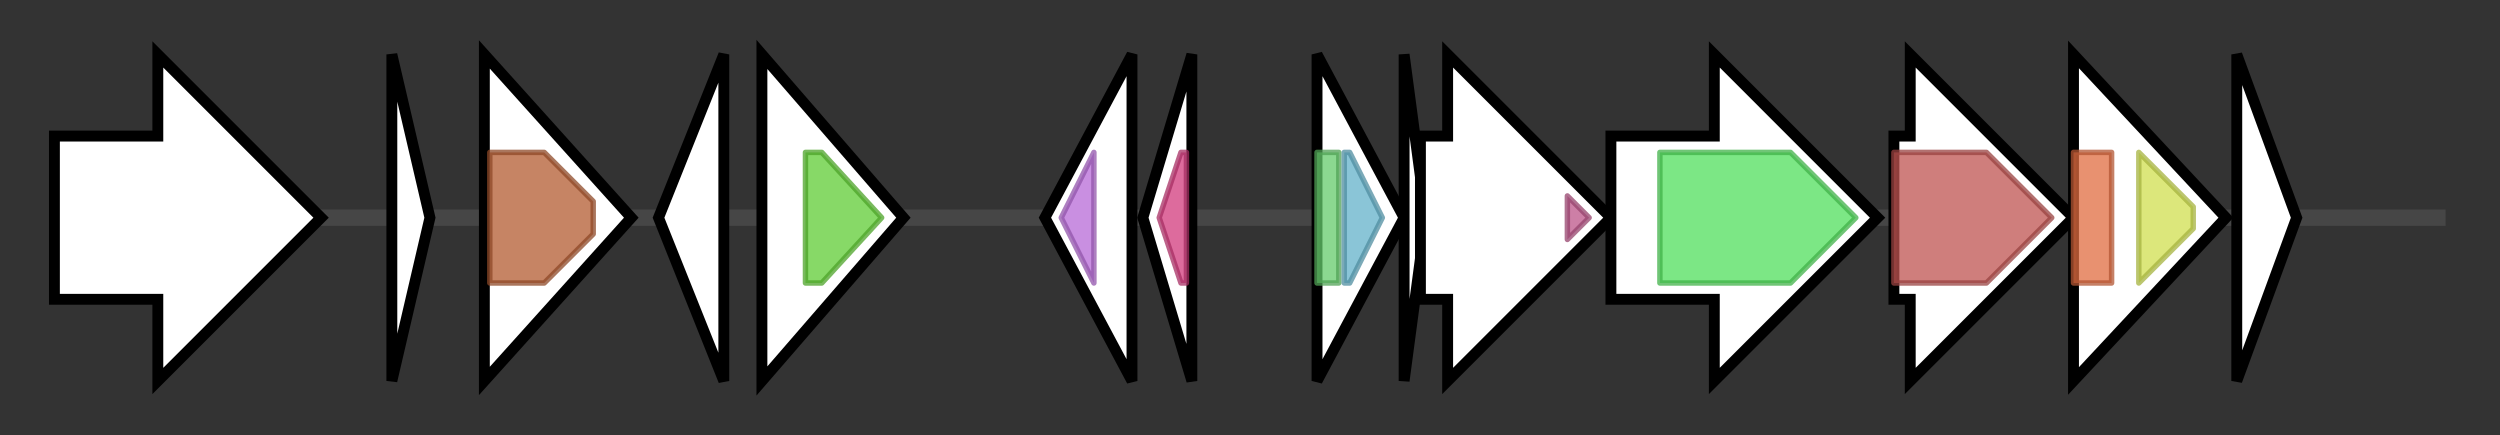 <svg version="1.1" baseProfile="full" xmlns="http://www.w3.org/2000/svg" width="459.367" height="80">
	<rect width="100%" height="100%" fill="#333333" stroke="none"/>
	<g>
		<line x1="10" y1="40.0" x2="449.367" y2="40.0" style="stroke:rgb(70,70,70); stroke-width:3 "/>
		<g>
			<title> (ctg4_1)</title>
			<polygon class=" (ctg4_1)" points="10,25 29,25 29,10 59,40 29,70 29,55 10,55" fill="rgb(255,255,255)" fill-opacity="1.0" stroke="rgb(0,0,0)" stroke-width="2"  />
		</g>
		<g>
			<title> (ctg4_2)</title>
			<polygon class=" (ctg4_2)" points="72,10 79,40 72,70" fill="rgb(255,255,255)" fill-opacity="1.0" stroke="rgb(0,0,0)" stroke-width="2"  />
		</g>
		<g>
			<title> (ctg4_3)</title>
			<polygon class=" (ctg4_3)" points="89,10 116,40 89,70" fill="rgb(255,255,255)" fill-opacity="1.0" stroke="rgb(0,0,0)" stroke-width="2"  />
			<g>
				<title>SQS_PSY (PF00494)
"Squalene/phytoene synthase"</title>
				<polygon class="PF00494" points="90,28 100,28 109,37 109,43 100,52 90,52" stroke-linejoin="round" width="19" height="24" fill="rgb(178,91,49)" stroke="rgb(142,72,39)" stroke-width="1" opacity="0.75" />
			</g>
		</g>
		<g>
			<title> (ctg4_4)</title>
			<polygon class=" (ctg4_4)" points="121,40 133,10 133,70" fill="rgb(255,255,255)" fill-opacity="1.0" stroke="rgb(0,0,0)" stroke-width="2"  />
		</g>
		<g>
			<title> (ctg4_5)</title>
			<polygon class=" (ctg4_5)" points="140,10 166,40 140,70" fill="rgb(255,255,255)" fill-opacity="1.0" stroke="rgb(0,0,0)" stroke-width="2"  />
			<g>
				<title>Methyltransf_21 (PF05050)
"Methyltransferase FkbM domain"</title>
				<polygon class="PF05050" points="148,28 151,28 162,40 151,52 148,52" stroke-linejoin="round" width="16" height="24" fill="rgb(95,204,52)" stroke="rgb(76,163,41)" stroke-width="1" opacity="0.75" />
			</g>
		</g>
		<g>
			<title> (ctg4_6)</title>
			<polygon class=" (ctg4_6)" points="192,40 208,10 208,70" fill="rgb(255,255,255)" fill-opacity="1.0" stroke="rgb(0,0,0)" stroke-width="2"  />
			<g>
				<title>Cytochrom_B_C (PF00032)
"Cytochrome b(C-terminal)/b6/petD"</title>
				<polygon class="PF00032" points="195,40 201,28 201,28 201,52 201,52" stroke-linejoin="round" width="9" height="24" fill="rgb(183,105,214)" stroke="rgb(146,84,171)" stroke-width="1" opacity="0.75" />
			</g>
		</g>
		<g>
			<title> (ctg4_7)</title>
			<polygon class=" (ctg4_7)" points="210,40 219,10 219,70" fill="rgb(255,255,255)" fill-opacity="1.0" stroke="rgb(0,0,0)" stroke-width="2"  />
			<g>
				<title>Cytochrome_B (PF00033)
"Cytochrome b/b6/petB"</title>
				<polygon class="PF00033" points="213,40 217,28 218,28 218,52 217,52" stroke-linejoin="round" width="8" height="24" fill="rgb(209,58,124)" stroke="rgb(167,46,99)" stroke-width="1" opacity="0.75" />
			</g>
		</g>
		<g>
			<title> (ctg4_8)</title>
			<polygon class=" (ctg4_8)" points="242,10 258,40 242,70" fill="rgb(255,255,255)" fill-opacity="1.0" stroke="rgb(0,0,0)" stroke-width="2"  />
			<g>
				<title>MerR_1 (PF13411)
"MerR HTH family regulatory protein"</title>
				<rect class="PF13411" x="242" y="28" stroke-linejoin="round" width="4" height="24" fill="rgb(100,202,107)" stroke="rgb(80,161,85)" stroke-width="1" opacity="0.75" />
			</g>
			<g>
				<title>Resolvase (PF00239)
"Resolvase, N terminal domain"</title>
				<polygon class="PF00239" points="247,28 248,28 254,40 248,52 247,52" stroke-linejoin="round" width="10" height="24" fill="rgb(99,177,201)" stroke="rgb(79,141,160)" stroke-width="1" opacity="0.75" />
			</g>
		</g>
		<g>
			<title> (ctg4_9)</title>
			<polygon class=" (ctg4_9)" points="258,10 262,40 258,70" fill="rgb(255,255,255)" fill-opacity="1.0" stroke="rgb(0,0,0)" stroke-width="2"  />
		</g>
		<g>
			<title> (ctg4_10)</title>
			<polygon class=" (ctg4_10)" points="261,25 266,25 266,10 296,40 266,70 266,55 261,55" fill="rgb(255,255,255)" fill-opacity="1.0" stroke="rgb(0,0,0)" stroke-width="2"  />
			<g>
				<title>OrfB_Zn_ribbon (PF07282)
"Putative transposase DNA-binding domain"</title>
				<polygon class="PF07282" points="288,36 292,40 288,44" stroke-linejoin="round" width="6" height="24" fill="rgb(188,84,136)" stroke="rgb(150,67,108)" stroke-width="1" opacity="0.75" />
			</g>
		</g>
		<g>
			<title> (ctg4_11)</title>
			<polygon class=" (ctg4_11)" points="296,25 315,25 315,10 345,40 315,70 315,55 296,55" fill="rgb(255,255,255)" fill-opacity="1.0" stroke="rgb(0,0,0)" stroke-width="2"  />
			<g>
				<title>CP_ATPgrasp_2 (PF14403)
"Circularly permuted ATP-grasp type 2"</title>
				<polygon class="PF14403" points="305,28 329,28 341,40 329,52 305,52" stroke-linejoin="round" width="37" height="24" fill="rgb(80,222,92)" stroke="rgb(64,177,73)" stroke-width="1" opacity="0.75" />
			</g>
		</g>
		<g>
			<title> (ctg4_12)</title>
			<polygon class=" (ctg4_12)" points="348,25 351,25 351,10 381,40 351,70 351,55 348,55" fill="rgb(255,255,255)" fill-opacity="1.0" stroke="rgb(0,0,0)" stroke-width="2"  />
			<g>
				<title>Alpha-E (PF04168)
"A predicted alpha-helical domain with a conserved ER motif."</title>
				<polygon class="PF04168" points="348,28 365,28 377,40 365,52 348,52" stroke-linejoin="round" width="30" height="24" fill="rgb(190,83,80)" stroke="rgb(152,66,64)" stroke-width="1" opacity="0.75" />
			</g>
		</g>
		<g>
			<title> (ctg4_13)</title>
			<polygon class=" (ctg4_13)" points="381,10 409,40 381,70" fill="rgb(255,255,255)" fill-opacity="1.0" stroke="rgb(0,0,0)" stroke-width="2"  />
			<g>
				<title>Bact_transglu_N (PF08379)
"Bacterial transglutaminase-like N-terminal region"</title>
				<rect class="PF08379" x="381" y="28" stroke-linejoin="round" width="7" height="24" fill="rgb(224,108,64)" stroke="rgb(179,86,51)" stroke-width="1" opacity="0.75" />
			</g>
			<g>
				<title>Transglut_core (PF01841)
"Transglutaminase-like superfamily"</title>
				<polygon class="PF01841" points="393,28 393,28 403,38 403,42 393,52 393,52" stroke-linejoin="round" width="10" height="24" fill="rgb(208,223,79)" stroke="rgb(166,178,63)" stroke-width="1" opacity="0.75" />
			</g>
		</g>
		<g>
			<title> (ctg4_14)</title>
			<polygon class=" (ctg4_14)" points="411,10 422,40 411,70" fill="rgb(255,255,255)" fill-opacity="1.0" stroke="rgb(0,0,0)" stroke-width="2"  />
		</g>
	</g>
</svg>
